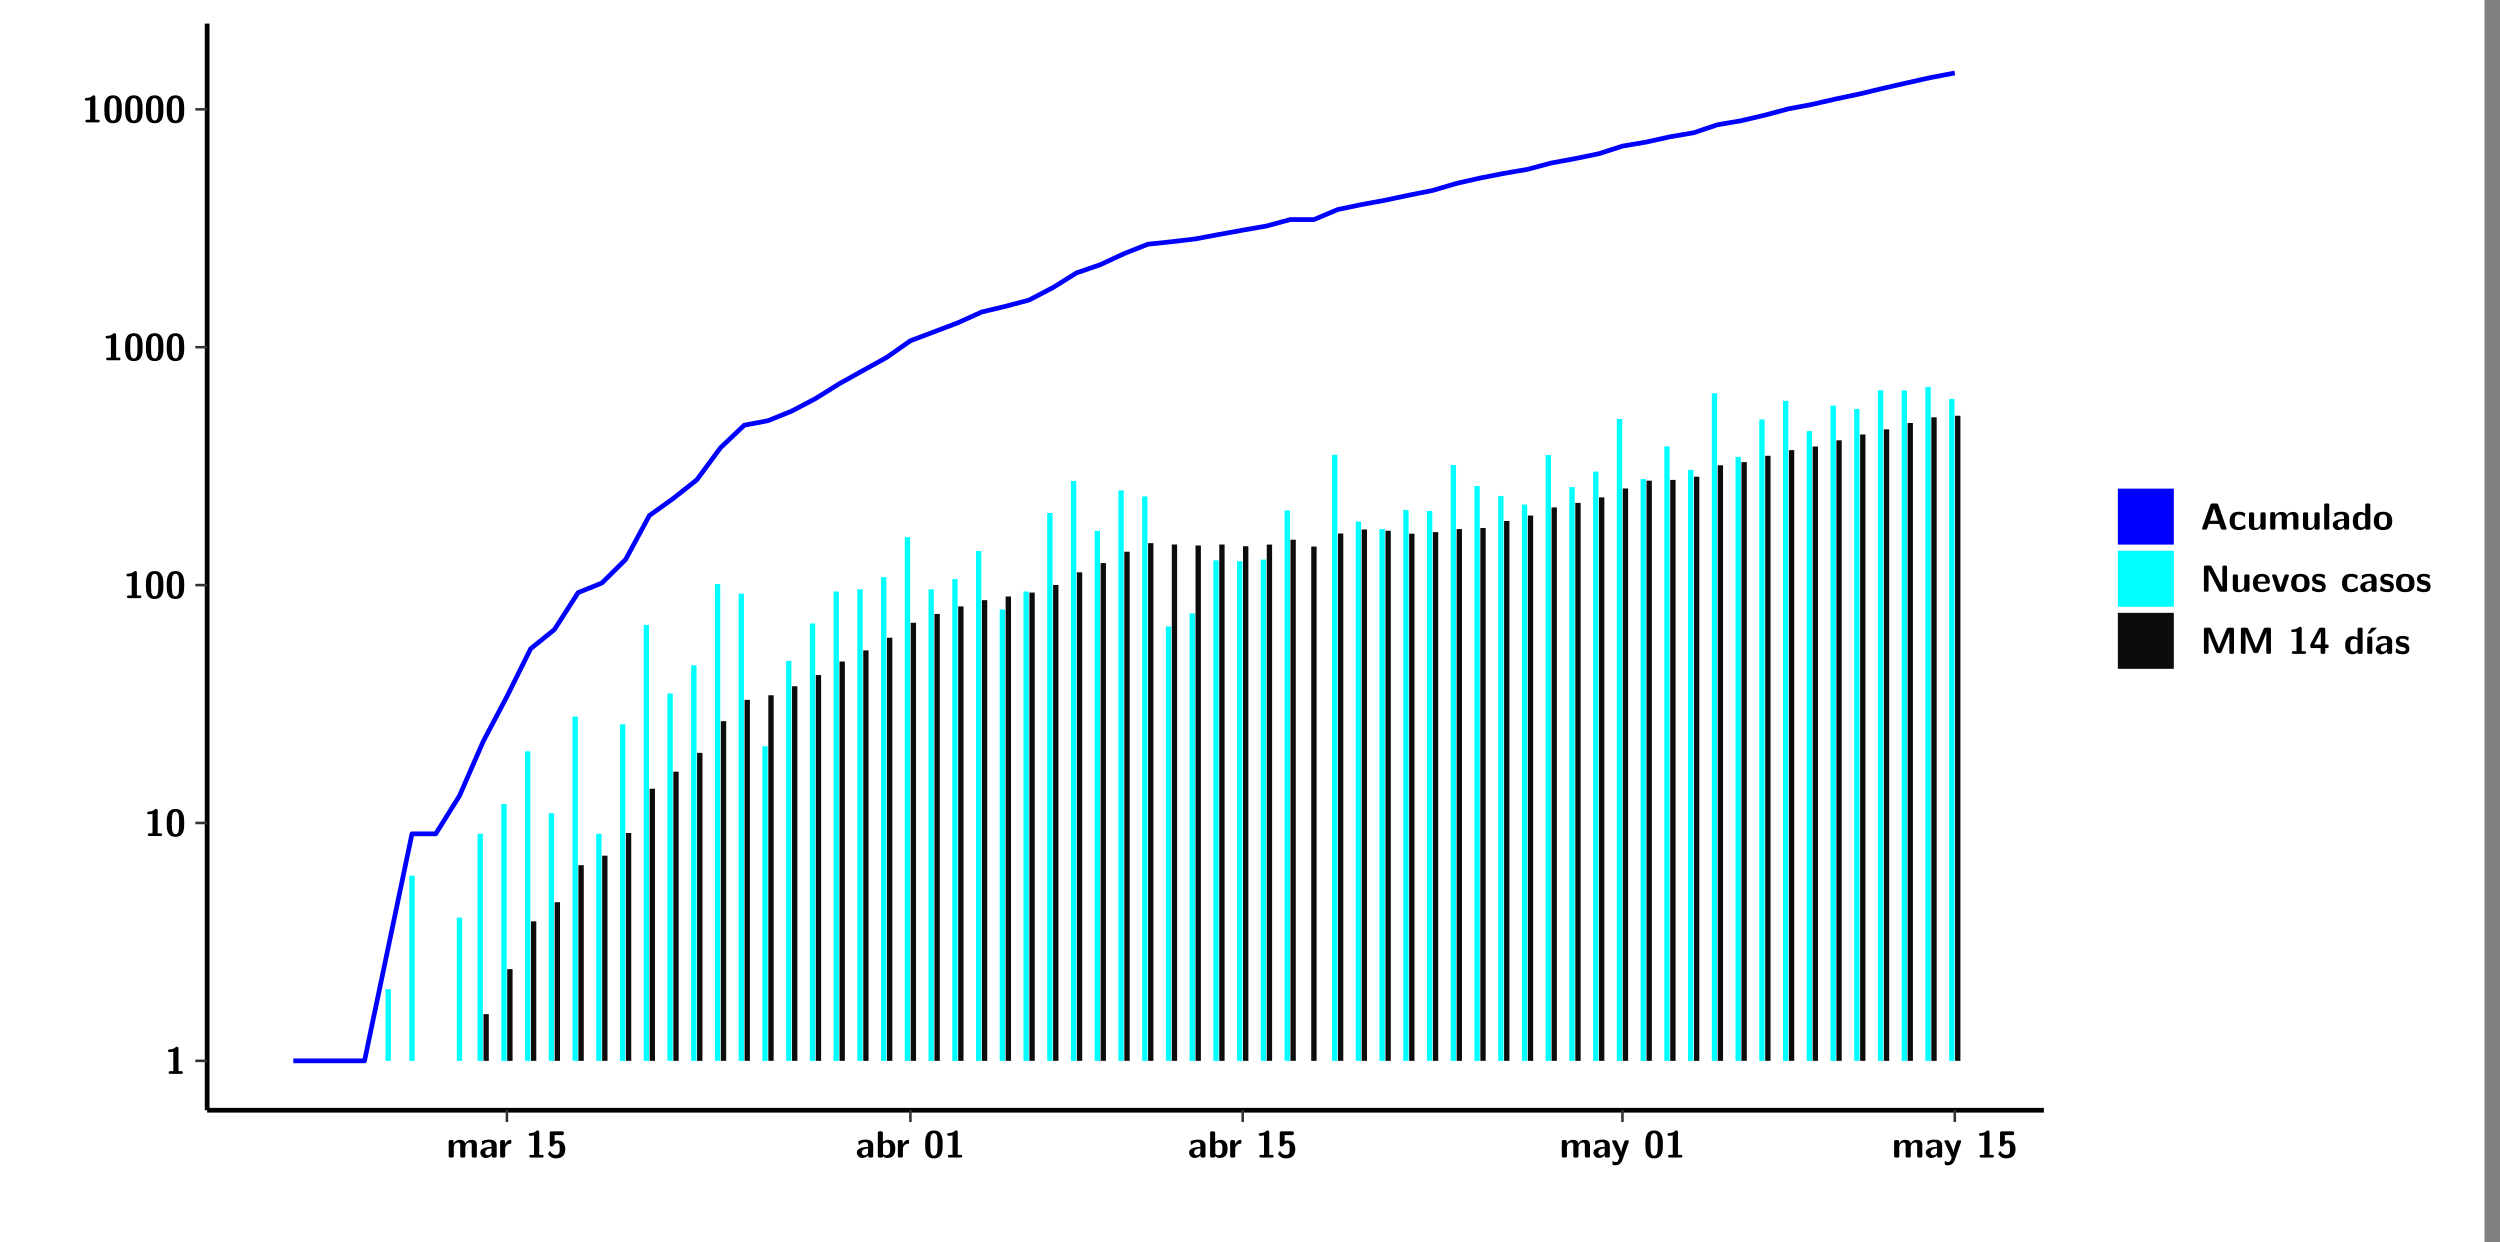 <?xml version="1.0" encoding="UTF-8"?>
<svg xmlns="http://www.w3.org/2000/svg" xmlns:xlink="http://www.w3.org/1999/xlink" width="579.653pt" height="288pt" viewBox="0 0 579.653 288" version="1.1">
<rect x="0" y="0" width="579.653" height="288" fill="#808080" stroke="none"/>
<defs>
<g>
<symbol overflow="visible" id="glyph0-0">
<path style="stroke:none;" d=""/>
</symbol>
<symbol overflow="visible" id="glyph0-1">
<path style="stroke:none;" d="M 3.109 -5.859 C 3.109 -6.016 3.109 -6.281 2.719 -6.281 C 2.547 -6.281 2.516 -6.266 2.406 -6.156 C 2.25 -6.016 1.922 -5.688 1.047 -5.672 C 0.891 -5.672 0.672 -5.609 0.672 -5.359 C 0.672 -5.047 0.969 -5.047 1.094 -5.047 C 1.344 -5.047 1.656 -5.078 1.906 -5.156 L 1.906 -0.625 L 1.234 -0.625 C 1.109 -0.625 0.812 -0.625 0.812 -0.312 C 0.812 0 1.109 0 1.234 0 L 3.719 0 C 3.828 0 4.141 0 4.141 -0.312 C 4.141 -0.625 3.828 -0.625 3.719 -0.625 L 3.109 -0.625 Z M 3.109 -5.859 "/>
</symbol>
<symbol overflow="visible" id="glyph0-2">
<path style="stroke:none;" d="M 4.438 -3 C 4.438 -4.203 4.438 -6.281 2.406 -6.281 C 0.375 -6.281 0.375 -4.219 0.375 -3 C 0.375 -1.812 0.375 0.188 2.406 0.188 C 4.438 0.188 4.438 -1.781 4.438 -3 Z M 2.406 -0.438 C 1.75 -0.438 1.656 -1.25 1.625 -1.484 C 1.562 -1.953 1.562 -2.766 1.562 -3.125 C 1.562 -3.641 1.562 -4.203 1.625 -4.641 C 1.641 -4.875 1.734 -5.641 2.406 -5.641 C 3.047 -5.641 3.156 -4.906 3.188 -4.734 C 3.25 -4.281 3.25 -3.594 3.25 -3.125 C 3.25 -2.625 3.25 -1.953 3.188 -1.469 C 3.156 -1.234 3.062 -0.438 2.406 -0.438 Z M 2.406 -0.438 "/>
</symbol>
<symbol overflow="visible" id="glyph0-3">
<path style="stroke:none;" d="M 7.062 -2.844 C 7.062 -3.75 6.672 -4.109 5.781 -4.109 C 5.156 -4.109 4.688 -3.828 4.359 -3.25 C 4.219 -4.078 3.484 -4.109 3.109 -4.109 C 2.938 -4.109 2.578 -4.109 2.188 -3.828 C 1.906 -3.625 1.734 -3.344 1.672 -3.203 L 1.672 -3.641 C 1.672 -3.922 1.609 -4.062 1.25 -4.062 L 0.953 -4.062 C 0.625 -4.062 0.531 -3.969 0.531 -3.641 L 0.531 -0.422 C 0.531 -0.109 0.625 0 0.953 0 L 1.297 0 C 1.625 0 1.719 -0.109 1.719 -0.422 L 1.719 -2.359 C 1.719 -3.141 2.25 -3.484 2.688 -3.484 C 3.109 -3.484 3.203 -3.297 3.203 -2.828 L 3.203 -0.422 C 3.203 -0.109 3.297 0 3.625 0 L 3.969 0 C 4.297 0 4.391 -0.109 4.391 -0.422 L 4.391 -2.359 C 4.391 -3.141 4.922 -3.484 5.359 -3.484 C 5.781 -3.484 5.875 -3.297 5.875 -2.828 L 5.875 -0.422 C 5.875 -0.109 5.969 0 6.297 0 L 6.641 0 C 6.984 0 7.062 -0.109 7.062 -0.422 Z M 7.062 -2.844 "/>
</symbol>
<symbol overflow="visible" id="glyph0-4">
<path style="stroke:none;" d="M 4.062 -2.766 C 4.062 -4.156 2.734 -4.156 2.297 -4.156 C 1.891 -4.156 1.453 -4.125 0.859 -3.891 C 0.672 -3.797 0.625 -3.781 0.625 -3.688 C 0.625 -3.625 0.688 -3.109 0.688 -3.047 C 0.703 -2.984 0.75 -2.938 0.812 -2.938 C 0.844 -2.938 0.875 -2.969 0.906 -3 C 1.281 -3.391 1.719 -3.578 2.266 -3.578 C 2.734 -3.578 2.875 -3.297 2.875 -2.781 L 2.875 -2.469 C 2.562 -2.469 0.266 -2.453 0.266 -1.172 C 0.266 -0.547 0.766 0.094 1.531 0.094 C 1.828 0.094 2.484 0.016 2.906 -0.594 L 2.906 -0.422 C 2.906 -0.141 2.969 0 3.328 0 L 3.641 0 C 3.984 0 4.062 -0.109 4.062 -0.422 Z M 2.875 -1.344 C 2.875 -0.531 2.047 -0.531 2.016 -0.531 C 1.641 -0.531 1.406 -0.844 1.406 -1.188 C 1.406 -2.047 2.625 -2.109 2.875 -2.109 Z M 2.875 -1.344 "/>
</symbol>
<symbol overflow="visible" id="glyph0-5">
<path style="stroke:none;" d="M 1.703 -2.016 C 1.703 -2.844 2.391 -3.188 2.938 -3.219 C 3.109 -3.234 3.125 -3.234 3.125 -3.469 L 3.125 -3.875 C 3.125 -4.047 3.125 -4.109 2.969 -4.109 C 2.719 -4.109 2.078 -4.031 1.672 -3.078 L 1.656 -3.078 L 1.656 -3.641 C 1.656 -3.922 1.594 -4.062 1.234 -4.062 L 0.953 -4.062 C 0.641 -4.062 0.531 -3.969 0.531 -3.641 L 0.531 -0.422 C 0.531 -0.109 0.625 0 0.953 0 L 1.281 0 C 1.609 0 1.703 -0.109 1.703 -0.422 Z M 1.703 -2.016 "/>
</symbol>
<symbol overflow="visible" id="glyph0-6">
<path style="stroke:none;" d="M 1.859 -5.203 L 3.578 -5.203 C 4 -5.203 4 -5.406 4 -5.641 C 4 -5.875 4 -6.078 3.578 -6.078 L 1.141 -6.078 C 0.875 -6.078 0.734 -6.031 0.734 -5.688 L 0.734 -3 C 0.734 -2.609 0.922 -2.594 1.172 -2.594 C 1.391 -2.594 1.469 -2.594 1.594 -2.812 C 1.812 -3.141 2.109 -3.328 2.469 -3.328 C 3.047 -3.328 3.047 -2.656 3.047 -1.969 C 3.047 -1.297 3.047 -0.625 2.125 -0.625 C 1.844 -0.625 1.25 -0.703 0.906 -1.406 C 0.875 -1.453 0.844 -1.5 0.781 -1.5 C 0.719 -1.5 0.703 -1.469 0.656 -1.391 C 0.531 -1.188 0.328 -0.891 0.328 -0.828 C 0.328 -0.75 0.891 0.188 2.141 0.188 C 3.562 0.188 4.328 -0.516 4.328 -1.938 C 4.328 -3.094 3.844 -3.953 2.5 -3.953 C 2.281 -3.953 2.078 -3.922 1.859 -3.844 Z M 1.859 -5.203 "/>
</symbol>
<symbol overflow="visible" id="glyph0-7">
<path style="stroke:none;" d="M 1.703 -5.656 C 1.703 -5.938 1.641 -6.078 1.281 -6.078 L 0.953 -6.078 C 0.641 -6.078 0.531 -5.984 0.531 -5.656 L 0.531 -0.422 C 0.531 -0.109 0.625 0 0.953 0 L 1.312 0 C 1.453 0 1.719 0 1.734 -0.344 C 2.125 0.094 2.578 0.094 2.719 0.094 C 4.578 0.094 4.578 -1.594 4.578 -2.031 C 4.578 -2.453 4.578 -4.109 2.938 -4.109 C 2.219 -4.109 1.781 -3.703 1.703 -3.625 Z M 1.734 -3.172 C 1.844 -3.281 2.109 -3.484 2.5 -3.484 C 3.391 -3.484 3.391 -2.672 3.391 -2.016 C 3.391 -1.375 3.391 -0.531 2.406 -0.531 C 2.047 -0.531 1.828 -0.75 1.734 -0.875 Z M 1.734 -3.172 "/>
</symbol>
<symbol overflow="visible" id="glyph0-8">
<path style="stroke:none;" d="M 4.109 -3.609 C 4.141 -3.719 4.141 -3.734 4.141 -3.781 C 4.141 -4.016 3.906 -4.016 3.797 -4.016 L 3.609 -4.016 C 3.469 -4.016 3.266 -4.016 3.141 -3.812 C 3.109 -3.766 2.406 -1.828 2.359 -1.25 L 2.344 -1.25 C 2.312 -1.672 1.953 -2.484 1.562 -3.328 C 1.328 -3.891 1.266 -4.016 0.828 -4.016 L 0.594 -4.016 C 0.469 -4.016 0.25 -4.016 0.25 -3.781 C 0.25 -3.75 0.281 -3.688 0.297 -3.641 L 1.953 0 C 1.891 0.188 1.859 0.281 1.828 0.375 C 1.734 0.656 1.578 1.047 1.109 1.047 C 0.812 1.047 0.609 0.922 0.516 0.875 C 0.469 0.844 0.453 0.828 0.422 0.828 C 0.391 0.828 0.312 0.859 0.312 0.969 C 0.312 1.031 0.375 1.641 0.391 1.672 C 0.469 1.781 0.953 1.797 1.094 1.797 C 2.172 1.797 2.609 0.766 2.672 0.547 Z M 4.109 -3.609 "/>
</symbol>
<symbol overflow="visible" id="glyph0-9">
<path style="stroke:none;" d="M 4.156 -5.703 C 4.031 -6.078 3.766 -6.078 3.594 -6.078 L 2.828 -6.078 C 2.641 -6.078 2.391 -6.078 2.266 -5.703 L 0.406 -0.406 C 0.375 -0.297 0.375 -0.281 0.375 -0.234 C 0.375 0 0.594 0 0.703 0 L 1.031 0 C 1.188 0 1.453 0 1.578 -0.344 L 1.922 -1.328 L 4.344 -1.328 L 4.641 -0.484 C 4.75 -0.172 4.812 0 5.234 0 L 5.703 0 C 5.828 0 6.047 0 6.047 -0.234 C 6.047 -0.281 6.047 -0.297 6 -0.406 Z M 2.812 -3.938 C 2.938 -4.328 3.062 -4.656 3.125 -4.969 L 3.141 -4.969 C 3.188 -4.766 3.188 -4.75 3.25 -4.547 L 4.078 -2.078 L 2.188 -2.078 Z M 2.812 -3.938 "/>
</symbol>
<symbol overflow="visible" id="glyph0-10">
<path style="stroke:none;" d="M 4 -0.438 C 4 -0.531 3.969 -0.938 3.953 -1.047 C 3.953 -1.078 3.938 -1.172 3.844 -1.172 C 3.812 -1.172 3.797 -1.172 3.703 -1.078 C 3.562 -0.953 3.141 -0.594 2.422 -0.594 C 1.516 -0.594 1.516 -1.469 1.516 -2.031 C 1.516 -2.75 1.562 -3.484 2.453 -3.484 C 3.031 -3.484 3.266 -3.344 3.578 -3.078 C 3.688 -2.984 3.703 -2.984 3.734 -2.984 C 3.828 -2.984 3.844 -3.062 3.844 -3.094 C 3.859 -3.172 3.953 -3.656 3.953 -3.703 C 3.953 -3.781 3.891 -3.812 3.75 -3.891 C 3.328 -4.078 3.062 -4.156 2.453 -4.156 C 1.141 -4.156 0.328 -3.547 0.328 -2.016 C 0.328 -0.562 1.078 0.094 2.406 0.094 C 2.641 0.094 3.172 0.094 3.75 -0.203 C 4 -0.344 4 -0.344 4 -0.438 Z M 4 -0.438 "/>
</symbol>
<symbol overflow="visible" id="glyph0-11">
<path style="stroke:none;" d="M 4.391 -3.594 C 4.391 -3.875 4.328 -4.016 3.969 -4.016 L 3.609 -4.016 C 3.281 -4.016 3.188 -3.906 3.188 -3.594 L 3.188 -1.516 C 3.188 -0.938 2.891 -0.438 2.266 -0.438 C 1.766 -0.438 1.719 -0.562 1.719 -1.031 L 1.719 -3.594 C 1.719 -3.875 1.656 -4.016 1.297 -4.016 L 0.953 -4.016 C 0.625 -4.016 0.531 -3.922 0.531 -3.594 L 0.531 -1.109 C 0.531 -0.172 1.031 0.094 1.953 0.094 C 2.188 0.094 2.812 0.094 3.219 -0.656 L 3.219 -0.422 C 3.219 -0.141 3.281 0 3.641 0 L 3.969 0 C 4.297 0 4.391 -0.109 4.391 -0.422 Z M 4.391 -3.594 "/>
</symbol>
<symbol overflow="visible" id="glyph0-12">
<path style="stroke:none;" d="M 1.703 -5.656 C 1.703 -5.938 1.641 -6.078 1.281 -6.078 L 0.953 -6.078 C 0.641 -6.078 0.531 -5.984 0.531 -5.656 L 0.531 -0.422 C 0.531 -0.109 0.625 0 0.953 0 L 1.281 0 C 1.609 0 1.703 -0.109 1.703 -0.422 Z M 1.703 -5.656 "/>
</symbol>
<symbol overflow="visible" id="glyph0-13">
<path style="stroke:none;" d="M 4.375 -5.656 C 4.375 -5.938 4.312 -6.078 3.953 -6.078 L 3.625 -6.078 C 3.297 -6.078 3.203 -5.969 3.203 -5.656 L 3.203 -3.672 C 2.812 -4.047 2.375 -4.109 2.109 -4.109 C 0.328 -4.109 0.328 -2.422 0.328 -2 C 0.328 -1.594 0.328 0.094 2.062 0.094 C 2.422 0.094 2.812 -0.016 3.188 -0.406 C 3.188 -0.094 3.297 0 3.609 0 L 3.953 0 C 4.281 0 4.375 -0.109 4.375 -0.422 Z M 3.188 -1.094 C 3.188 -0.953 3.188 -0.875 2.922 -0.688 C 2.703 -0.547 2.5 -0.531 2.406 -0.531 C 1.516 -0.531 1.516 -1.344 1.516 -2 C 1.516 -2.656 1.516 -3.484 2.5 -3.484 C 2.75 -3.484 2.984 -3.391 3.188 -3.203 Z M 3.188 -1.094 "/>
</symbol>
<symbol overflow="visible" id="glyph0-14">
<path style="stroke:none;" d="M 4.547 -1.969 C 4.547 -3.406 3.844 -4.156 2.406 -4.156 C 0.953 -4.156 0.266 -3.391 0.266 -1.969 C 0.266 -0.547 1.031 0.094 2.406 0.094 C 3.781 0.094 4.547 -0.531 4.547 -1.969 Z M 2.406 -0.594 C 1.469 -0.594 1.469 -1.375 1.469 -2.078 C 1.469 -2.75 1.469 -3.531 2.406 -3.531 C 3.344 -3.531 3.344 -2.766 3.344 -2.078 C 3.344 -1.391 3.344 -0.594 2.406 -0.594 Z M 2.406 -0.594 "/>
</symbol>
<symbol overflow="visible" id="glyph0-15">
<path style="stroke:none;" d="M 2.656 -5.734 C 2.469 -6.078 2.203 -6.078 2.031 -6.078 L 1.219 -6.078 C 0.906 -6.078 0.797 -5.984 0.797 -5.656 L 0.797 -0.422 C 0.797 -0.109 0.891 0 1.219 0 L 1.453 0 C 1.781 0 1.875 -0.109 1.875 -0.422 L 1.875 -5.016 L 1.891 -5.016 L 4.297 -0.344 C 4.484 0 4.75 0 4.922 0 L 5.734 0 C 6.062 0 6.156 -0.109 6.156 -0.422 L 6.156 -5.656 C 6.156 -5.938 6.094 -6.078 5.734 -6.078 L 5.5 -6.078 C 5.156 -6.078 5.078 -5.969 5.078 -5.656 L 5.078 -1.062 L 5.062 -1.062 Z M 2.656 -5.734 "/>
</symbol>
<symbol overflow="visible" id="glyph0-16">
<path style="stroke:none;" d="M 3.781 -1.875 C 3.984 -1.875 4.203 -1.891 4.203 -2.281 C 4.203 -3.406 3.672 -4.156 2.359 -4.156 C 0.969 -4.156 0.266 -3.375 0.266 -2.047 C 0.266 -0.609 1.109 0.094 2.484 0.094 C 2.812 0.094 3.312 0.047 3.891 -0.234 C 4.078 -0.328 4.141 -0.359 4.141 -0.469 C 4.141 -0.531 4.125 -0.781 4.109 -0.844 C 4.078 -1.125 4.062 -1.125 3.984 -1.125 C 3.953 -1.125 3.938 -1.125 3.844 -1.047 C 3.328 -0.594 2.797 -0.531 2.516 -0.531 C 1.531 -0.531 1.422 -1.312 1.391 -1.875 Z M 1.406 -2.344 C 1.422 -2.875 1.609 -3.531 2.359 -3.531 C 3.062 -3.531 3.203 -3.031 3.219 -2.344 Z M 1.406 -2.344 "/>
</symbol>
<symbol overflow="visible" id="glyph0-17">
<path style="stroke:none;" d="M 4.109 -3.609 C 4.141 -3.719 4.141 -3.75 4.141 -3.766 C 4.141 -4.016 3.922 -4.016 3.797 -4.016 L 3.609 -4.016 C 3.25 -4.016 3.141 -3.891 3.062 -3.641 L 2.203 -0.984 L 1.328 -3.641 C 1.266 -3.828 1.203 -4.016 0.781 -4.016 L 0.578 -4.016 C 0.453 -4.016 0.234 -4.016 0.234 -3.766 C 0.234 -3.75 0.234 -3.719 0.266 -3.609 L 1.312 -0.375 C 1.438 0 1.703 0 1.859 0 L 2.5 0 C 2.672 0 2.938 0 3.062 -0.375 Z M 4.109 -3.609 "/>
</symbol>
<symbol overflow="visible" id="glyph0-18">
<path style="stroke:none;" d="M 3.469 -1.234 C 3.469 -1.734 3.203 -2.031 3.047 -2.172 C 2.703 -2.484 2.391 -2.547 2.031 -2.609 C 1.547 -2.703 1.188 -2.766 1.188 -3.109 C 1.188 -3.469 1.484 -3.547 1.828 -3.547 C 2.406 -3.547 2.719 -3.328 2.953 -3.125 C 3.047 -3.047 3.062 -3.047 3.094 -3.047 C 3.188 -3.047 3.203 -3.125 3.203 -3.156 C 3.219 -3.219 3.312 -3.719 3.312 -3.766 C 3.312 -3.906 2.844 -4.031 2.75 -4.062 C 2.406 -4.156 2.125 -4.156 1.891 -4.156 C 1.5 -4.156 0.328 -4.156 0.328 -2.906 C 0.328 -2.484 0.516 -2.219 0.75 -2 C 1.062 -1.734 1.406 -1.672 1.906 -1.562 C 2.156 -1.531 2.609 -1.453 2.609 -1.062 C 2.609 -0.656 2.266 -0.594 1.922 -0.594 C 1.531 -0.594 1.047 -0.703 0.625 -1.188 C 0.594 -1.234 0.562 -1.266 0.516 -1.266 C 0.422 -1.266 0.406 -1.188 0.391 -1.125 C 0.375 -1.016 0.266 -0.516 0.266 -0.422 C 0.266 -0.266 0.922 -0.062 0.922 -0.047 C 1.406 0.094 1.766 0.094 1.922 0.094 C 2.359 0.094 3.469 0.062 3.469 -1.234 Z M 3.469 -1.234 "/>
</symbol>
<symbol overflow="visible" id="glyph0-19">
<path style="stroke:none;" d="M 4.859 -2.859 C 4.688 -2.422 4.359 -1.609 4.281 -1.312 C 4.203 -1.625 3.844 -2.484 3.656 -2.953 L 2.531 -5.719 C 2.391 -6.078 2.109 -6.078 1.953 -6.078 L 1.219 -6.078 C 0.906 -6.078 0.797 -5.984 0.797 -5.656 L 0.797 -0.422 C 0.797 -0.109 0.891 0 1.219 0 L 1.453 0 C 1.781 0 1.875 -0.109 1.875 -0.422 L 1.875 -4.953 L 1.891 -4.953 C 1.984 -4.562 2.375 -3.578 2.578 -3.062 L 3.609 -0.562 C 3.766 -0.188 3.969 -0.188 4.266 -0.188 C 4.562 -0.188 4.781 -0.188 4.938 -0.562 L 6.062 -3.328 C 6.141 -3.531 6.625 -4.719 6.672 -4.953 L 6.688 -4.953 L 6.688 -0.422 C 6.688 -0.141 6.75 0 7.109 0 L 7.344 0 C 7.672 0 7.766 -0.109 7.766 -0.422 L 7.766 -5.656 C 7.766 -5.938 7.703 -6.078 7.344 -6.078 L 6.609 -6.078 C 6.391 -6.078 6.172 -6.062 6.016 -5.703 Z M 4.859 -2.859 "/>
</symbol>
<symbol overflow="visible" id="glyph0-20">
<path style="stroke:none;" d="M 0.344 -2.297 C 0.266 -2.172 0.266 -2.141 0.266 -1.984 L 0.266 -1.766 C 0.266 -1.484 0.328 -1.344 0.688 -1.344 L 2.672 -1.344 L 2.672 -0.422 C 2.672 -0.141 2.719 0 3.078 0 L 3.328 0 C 3.656 0 3.75 -0.109 3.75 -0.422 L 3.75 -1.344 L 4.125 -1.344 C 4.391 -1.344 4.547 -1.406 4.547 -1.75 C 4.547 -2.078 4.422 -2.172 4.125 -2.172 L 3.75 -2.172 L 3.75 -5.656 C 3.75 -5.984 3.656 -6.078 3.328 -6.078 L 2.688 -6.078 C 2.531 -6.078 2.391 -6.078 2.281 -5.875 Z M 1.188 -2.172 C 2.578 -4.75 2.672 -5.016 2.703 -5.156 L 2.719 -5.156 L 2.719 -2.172 Z M 1.188 -2.172 "/>
</symbol>
<symbol overflow="visible" id="glyph0-21">
<path style="stroke:none;" d="M 3.906 -5.844 C 3.953 -5.875 4 -5.922 4 -5.969 C 4 -6.078 3.906 -6.078 3.766 -6.078 L 3.047 -6.078 C 2.875 -6.078 2.859 -6.078 2.781 -5.984 L 2.031 -4.953 C 1.953 -4.859 1.953 -4.844 1.953 -4.828 C 1.953 -4.703 2.047 -4.703 2.188 -4.703 L 2.516 -4.703 Z M 3.906 -5.844 "/>
</symbol>
<symbol overflow="visible" id="glyph0-22">
<path style="stroke:none;" d="M 1.703 -3.594 C 1.703 -3.875 1.641 -4.016 1.281 -4.016 L 0.953 -4.016 C 0.641 -4.016 0.531 -3.922 0.531 -3.594 L 0.531 -0.422 C 0.531 -0.109 0.625 0 0.953 0 L 1.281 0 C 1.609 0 1.703 -0.109 1.703 -0.422 Z M 1.703 -3.594 "/>
</symbol>
</g>
<clipPath id="clip1">
  <path d="M 0 0 L 576.008 0 L 576.008 288 L 0 288 Z M 0 0 "/>
</clipPath>
<clipPath id="clip2">
  <path d="M 48.031 5.477 L 473.898 5.477 L 473.898 257.414 L 48.031 257.414 Z M 48.031 5.477 "/>
</clipPath>
</defs>
<g id="surface1">
<g clip-path="url(#clip1)" clip-rule="nonzero">
<path style="fill-rule:nonzero;fill:rgb(100%,100%,100%);fill-opacity:1;stroke-width:0.598;stroke-linecap:round;stroke-linejoin:round;stroke:rgb(100%,100%,100%);stroke-opacity:1;stroke-miterlimit:10;" d="M 0 0 L 0 288.004 L 576.008 288.004 L 576.008 0 Z M 0 0 " transform="matrix(1,0,0,-1,0,288)"/>
</g>
<g clip-path="url(#clip2)" clip-rule="nonzero">
<path style=" stroke:none;fill-rule:nonzero;fill:rgb(100%,100%,100%);fill-opacity:1;" d="M 48.031 257.414 L 48.031 5.477 L 473.898 5.477 L 473.898 257.414 Z M 48.031 257.414 "/>
</g>
<path style=" stroke:none;fill-rule:nonzero;fill:rgb(0%,100%,100%);fill-opacity:1;" d="M 89.395 245.969 L 89.395 229.359 L 90.641 229.359 L 90.641 245.969 Z M 89.395 245.969 "/>
<path style=" stroke:none;fill-rule:nonzero;fill:rgb(0%,100%,100%);fill-opacity:1;" d="M 94.906 245.969 L 94.906 203.047 L 96.141 203.047 L 96.141 245.969 Z M 94.906 245.969 "/>
<path style=" stroke:none;fill-rule:nonzero;fill:rgb(0%,100%,100%);fill-opacity:1;" d="M 105.914 245.969 L 105.914 212.762 L 107.148 212.762 L 107.148 245.969 Z M 105.914 245.969 "/>
<path style=" stroke:none;fill-rule:nonzero;fill:rgb(0%,100%,100%);fill-opacity:1;" d="M 110.727 245.969 L 110.727 193.332 L 111.961 193.332 L 111.961 245.969 Z M 110.727 245.969 "/>
<path style=" stroke:none;fill-rule:nonzero;fill:rgb(4.999%,4.999%,4.999%);fill-opacity:1;" d="M 112.102 245.969 L 112.102 235.137 L 113.336 235.137 L 113.336 245.969 Z M 112.102 245.969 "/>
<path style=" stroke:none;fill-rule:nonzero;fill:rgb(0%,100%,100%);fill-opacity:1;" d="M 116.227 245.969 L 116.227 186.449 L 117.473 186.449 L 117.473 245.969 Z M 116.227 245.969 "/>
<path style=" stroke:none;fill-rule:nonzero;fill:rgb(4.999%,4.999%,4.999%);fill-opacity:1;" d="M 117.602 245.969 L 117.602 224.707 L 118.848 224.707 L 118.848 245.969 Z M 117.602 245.969 "/>
<path style=" stroke:none;fill-rule:nonzero;fill:rgb(0%,100%,100%);fill-opacity:1;" d="M 121.734 245.969 L 121.734 174.207 L 122.969 174.207 L 122.969 245.969 Z M 121.734 245.969 "/>
<path style=" stroke:none;fill-rule:nonzero;fill:rgb(4.999%,4.999%,4.999%);fill-opacity:1;" d="M 123.109 245.969 L 123.109 213.629 L 124.344 213.629 L 124.344 245.969 Z M 123.109 245.969 "/>
<path style=" stroke:none;fill-rule:nonzero;fill:rgb(0%,100%,100%);fill-opacity:1;" d="M 127.234 245.969 L 127.234 188.531 L 128.469 188.531 L 128.469 245.969 Z M 127.234 245.969 "/>
<path style=" stroke:none;fill-rule:nonzero;fill:rgb(4.999%,4.999%,4.999%);fill-opacity:1;" d="M 128.609 245.969 L 128.609 209.184 L 129.844 209.184 L 129.844 245.969 Z M 128.609 245.969 "/>
<path style=" stroke:none;fill-rule:nonzero;fill:rgb(0%,100%,100%);fill-opacity:1;" d="M 132.734 245.969 L 132.734 166.145 L 133.98 166.145 L 133.98 245.969 Z M 132.734 245.969 "/>
<path style=" stroke:none;fill-rule:nonzero;fill:rgb(4.999%,4.999%,4.999%);fill-opacity:1;" d="M 134.109 245.969 L 134.109 200.605 L 135.355 200.605 L 135.355 245.969 Z M 134.109 245.969 "/>
<path style=" stroke:none;fill-rule:nonzero;fill:rgb(0%,100%,100%);fill-opacity:1;" d="M 138.242 245.969 L 138.242 193.332 L 139.48 193.332 L 139.48 245.969 Z M 138.242 245.969 "/>
<path style=" stroke:none;fill-rule:nonzero;fill:rgb(4.999%,4.999%,4.999%);fill-opacity:1;" d="M 139.617 245.969 L 139.617 198.395 L 140.855 198.395 L 140.855 245.969 Z M 139.617 245.969 "/>
<path style=" stroke:none;fill-rule:nonzero;fill:rgb(0%,100%,100%);fill-opacity:1;" d="M 143.742 245.969 L 143.742 167.93 L 144.977 167.93 L 144.977 245.969 Z M 143.742 245.969 "/>
<path style=" stroke:none;fill-rule:nonzero;fill:rgb(4.999%,4.999%,4.999%);fill-opacity:1;" d="M 145.117 245.969 L 145.117 193.145 L 146.363 193.145 L 146.363 245.969 Z M 145.117 245.969 "/>
<path style=" stroke:none;fill-rule:nonzero;fill:rgb(0%,100%,100%);fill-opacity:1;" d="M 149.254 245.969 L 149.254 144.895 L 150.488 144.895 L 150.488 245.969 Z M 149.254 245.969 "/>
<path style=" stroke:none;fill-rule:nonzero;fill:rgb(4.999%,4.999%,4.999%);fill-opacity:1;" d="M 150.629 245.969 L 150.629 182.871 L 151.863 182.871 L 151.863 245.969 Z M 150.629 245.969 "/>
<path style=" stroke:none;fill-rule:nonzero;fill:rgb(0%,100%,100%);fill-opacity:1;" d="M 154.75 245.969 L 154.75 160.805 L 155.988 160.805 L 155.988 245.969 Z M 154.75 245.969 "/>
<path style=" stroke:none;fill-rule:nonzero;fill:rgb(4.999%,4.999%,4.999%);fill-opacity:1;" d="M 156.125 245.969 L 156.125 178.918 L 157.363 178.918 L 157.363 245.969 Z M 156.125 245.969 "/>
<path style=" stroke:none;fill-rule:nonzero;fill:rgb(0%,100%,100%);fill-opacity:1;" d="M 160.25 245.969 L 160.25 154.262 L 161.496 154.262 L 161.496 245.969 Z M 160.25 245.969 "/>
<path style=" stroke:none;fill-rule:nonzero;fill:rgb(4.999%,4.999%,4.999%);fill-opacity:1;" d="M 161.625 245.969 L 161.625 174.555 L 162.871 174.555 L 162.871 245.969 Z M 161.625 245.969 "/>
<path style=" stroke:none;fill-rule:nonzero;fill:rgb(0%,100%,100%);fill-opacity:1;" d="M 165.762 245.969 L 165.762 135.422 L 166.996 135.422 L 166.996 245.969 Z M 165.762 245.969 "/>
<path style=" stroke:none;fill-rule:nonzero;fill:rgb(4.999%,4.999%,4.999%);fill-opacity:1;" d="M 167.137 245.969 L 167.137 167.211 L 168.371 167.211 L 168.371 245.969 Z M 167.137 245.969 "/>
<path style=" stroke:none;fill-rule:nonzero;fill:rgb(0%,100%,100%);fill-opacity:1;" d="M 171.262 245.969 L 171.262 137.652 L 172.496 137.652 L 172.496 245.969 Z M 171.262 245.969 "/>
<path style=" stroke:none;fill-rule:nonzero;fill:rgb(4.999%,4.999%,4.999%);fill-opacity:1;" d="M 172.637 245.969 L 172.637 162.27 L 173.871 162.27 L 173.871 245.969 Z M 172.637 245.969 "/>
<path style=" stroke:none;fill-rule:nonzero;fill:rgb(0%,100%,100%);fill-opacity:1;" d="M 176.758 245.969 L 176.758 173.039 L 178.004 173.039 L 178.004 245.969 Z M 176.758 245.969 "/>
<path style=" stroke:none;fill-rule:nonzero;fill:rgb(4.999%,4.999%,4.999%);fill-opacity:1;" d="M 178.145 245.969 L 178.145 161.203 L 179.379 161.203 L 179.379 245.969 Z M 178.145 245.969 "/>
<path style=" stroke:none;fill-rule:nonzero;fill:rgb(0%,100%,100%);fill-opacity:1;" d="M 182.27 245.969 L 182.27 153.242 L 183.504 153.242 L 183.504 245.969 Z M 182.27 245.969 "/>
<path style=" stroke:none;fill-rule:nonzero;fill:rgb(4.999%,4.999%,4.999%);fill-opacity:1;" d="M 183.645 245.969 L 183.645 159.113 L 184.879 159.113 L 184.879 245.969 Z M 183.645 245.969 "/>
<path style=" stroke:none;fill-rule:nonzero;fill:rgb(0%,100%,100%);fill-opacity:1;" d="M 187.77 245.969 L 187.77 144.547 L 189.012 144.547 L 189.012 245.969 Z M 187.77 245.969 "/>
<path style=" stroke:none;fill-rule:nonzero;fill:rgb(4.999%,4.999%,4.999%);fill-opacity:1;" d="M 189.145 245.969 L 189.145 156.52 L 190.387 156.52 L 190.387 245.969 Z M 189.145 245.969 "/>
<path style=" stroke:none;fill-rule:nonzero;fill:rgb(0%,100%,100%);fill-opacity:1;" d="M 193.277 245.969 L 193.277 137.145 L 194.512 137.145 L 194.512 245.969 Z M 193.277 245.969 "/>
<path style=" stroke:none;fill-rule:nonzero;fill:rgb(4.999%,4.999%,4.999%);fill-opacity:1;" d="M 194.652 245.969 L 194.652 153.383 L 195.887 153.383 L 195.887 245.969 Z M 194.652 245.969 "/>
<path style=" stroke:none;fill-rule:nonzero;fill:rgb(0%,100%,100%);fill-opacity:1;" d="M 198.777 245.969 L 198.777 136.637 L 200.012 136.637 L 200.012 245.969 Z M 198.777 245.969 "/>
<path style=" stroke:none;fill-rule:nonzero;fill:rgb(4.999%,4.999%,4.999%);fill-opacity:1;" d="M 200.152 245.969 L 200.152 150.801 L 201.387 150.801 L 201.387 245.969 Z M 200.152 245.969 "/>
<path style=" stroke:none;fill-rule:nonzero;fill:rgb(0%,100%,100%);fill-opacity:1;" d="M 204.277 245.969 L 204.277 133.816 L 205.523 133.816 L 205.523 245.969 Z M 204.277 245.969 "/>
<path style=" stroke:none;fill-rule:nonzero;fill:rgb(4.999%,4.999%,4.999%);fill-opacity:1;" d="M 205.652 245.969 L 205.652 147.863 L 206.898 147.863 L 206.898 245.969 Z M 205.652 245.969 "/>
<path style=" stroke:none;fill-rule:nonzero;fill:rgb(0%,100%,100%);fill-opacity:1;" d="M 209.785 245.969 L 209.785 124.551 L 211.02 124.551 L 211.02 245.969 Z M 209.785 245.969 "/>
<path style=" stroke:none;fill-rule:nonzero;fill:rgb(4.999%,4.999%,4.999%);fill-opacity:1;" d="M 211.16 245.969 L 211.16 144.398 L 212.395 144.398 L 212.395 245.969 Z M 211.16 245.969 "/>
<path style=" stroke:none;fill-rule:nonzero;fill:rgb(0%,100%,100%);fill-opacity:1;" d="M 215.285 245.969 L 215.285 136.637 L 216.52 136.637 L 216.52 245.969 Z M 215.285 245.969 "/>
<path style=" stroke:none;fill-rule:nonzero;fill:rgb(4.999%,4.999%,4.999%);fill-opacity:1;" d="M 216.66 245.969 L 216.66 142.344 L 217.906 142.344 L 217.906 245.969 Z M 216.66 245.969 "/>
<path style=" stroke:none;fill-rule:nonzero;fill:rgb(0%,100%,100%);fill-opacity:1;" d="M 220.793 245.969 L 220.793 134.266 L 222.031 134.266 L 222.031 245.969 Z M 220.793 245.969 "/>
<path style=" stroke:none;fill-rule:nonzero;fill:rgb(4.999%,4.999%,4.999%);fill-opacity:1;" d="M 222.168 245.969 L 222.168 140.602 L 223.406 140.602 L 223.406 245.969 Z M 222.168 245.969 "/>
<path style=" stroke:none;fill-rule:nonzero;fill:rgb(0%,100%,100%);fill-opacity:1;" d="M 226.293 245.969 L 226.293 127.77 L 227.531 127.77 L 227.531 245.969 Z M 226.293 245.969 "/>
<path style=" stroke:none;fill-rule:nonzero;fill:rgb(4.999%,4.999%,4.999%);fill-opacity:1;" d="M 227.668 245.969 L 227.668 139.156 L 228.906 139.156 L 228.906 245.969 Z M 227.668 245.969 "/>
<path style=" stroke:none;fill-rule:nonzero;fill:rgb(0%,100%,100%);fill-opacity:1;" d="M 231.793 245.969 L 231.793 141.309 L 233.039 141.309 L 233.039 245.969 Z M 231.793 245.969 "/>
<path style=" stroke:none;fill-rule:nonzero;fill:rgb(4.999%,4.999%,4.999%);fill-opacity:1;" d="M 233.168 245.969 L 233.168 138.301 L 234.414 138.301 L 234.414 245.969 Z M 233.168 245.969 "/>
<path style=" stroke:none;fill-rule:nonzero;fill:rgb(0%,100%,100%);fill-opacity:1;" d="M 237.305 245.969 L 237.305 137.145 L 238.539 137.145 L 238.539 245.969 Z M 237.305 245.969 "/>
<path style=" stroke:none;fill-rule:nonzero;fill:rgb(4.999%,4.999%,4.999%);fill-opacity:1;" d="M 238.68 245.969 L 238.68 137.395 L 239.914 137.395 L 239.914 245.969 Z M 238.68 245.969 "/>
<path style=" stroke:none;fill-rule:nonzero;fill:rgb(0%,100%,100%);fill-opacity:1;" d="M 242.801 245.969 L 242.801 118.941 L 244.039 118.941 L 244.039 245.969 Z M 242.801 245.969 "/>
<path style=" stroke:none;fill-rule:nonzero;fill:rgb(4.999%,4.999%,4.999%);fill-opacity:1;" d="M 244.176 245.969 L 244.176 135.629 L 245.414 135.629 L 245.414 245.969 Z M 244.176 245.969 "/>
<path style=" stroke:none;fill-rule:nonzero;fill:rgb(0%,100%,100%);fill-opacity:1;" d="M 248.301 245.969 L 248.301 111.52 L 249.547 111.52 L 249.547 245.969 Z M 248.301 245.969 "/>
<path style=" stroke:none;fill-rule:nonzero;fill:rgb(4.999%,4.999%,4.999%);fill-opacity:1;" d="M 249.688 245.969 L 249.688 132.699 L 250.922 132.699 L 250.922 245.969 Z M 249.688 245.969 "/>
<path style=" stroke:none;fill-rule:nonzero;fill:rgb(0%,100%,100%);fill-opacity:1;" d="M 253.812 245.969 L 253.812 123.086 L 255.047 123.086 L 255.047 245.969 Z M 253.812 245.969 "/>
<path style=" stroke:none;fill-rule:nonzero;fill:rgb(4.999%,4.999%,4.999%);fill-opacity:1;" d="M 255.188 245.969 L 255.188 130.559 L 256.422 130.559 L 256.422 245.969 Z M 255.188 245.969 "/>
<path style=" stroke:none;fill-rule:nonzero;fill:rgb(0%,100%,100%);fill-opacity:1;" d="M 259.312 245.969 L 259.312 113.711 L 260.547 113.711 L 260.547 245.969 Z M 259.312 245.969 "/>
<path style=" stroke:none;fill-rule:nonzero;fill:rgb(4.999%,4.999%,4.999%);fill-opacity:1;" d="M 260.688 245.969 L 260.688 127.918 L 261.93 127.918 L 261.93 245.969 Z M 260.688 245.969 "/>
<path style=" stroke:none;fill-rule:nonzero;fill:rgb(0%,100%,100%);fill-opacity:1;" d="M 264.82 245.969 L 264.82 115.098 L 266.055 115.098 L 266.055 245.969 Z M 264.82 245.969 "/>
<path style=" stroke:none;fill-rule:nonzero;fill:rgb(4.999%,4.999%,4.999%);fill-opacity:1;" d="M 266.195 245.969 L 266.195 125.938 L 267.43 125.938 L 267.43 245.969 Z M 266.195 245.969 "/>
<path style=" stroke:none;fill-rule:nonzero;fill:rgb(0%,100%,100%);fill-opacity:1;" d="M 270.32 245.969 L 270.32 145.254 L 271.555 145.254 L 271.555 245.969 Z M 270.32 245.969 "/>
<path style=" stroke:none;fill-rule:nonzero;fill:rgb(4.999%,4.999%,4.999%);fill-opacity:1;" d="M 271.695 245.969 L 271.695 126.246 L 272.93 126.246 L 272.93 245.969 Z M 271.695 245.969 "/>
<path style=" stroke:none;fill-rule:nonzero;fill:rgb(0%,100%,100%);fill-opacity:1;" d="M 275.82 245.969 L 275.82 142.234 L 277.066 142.234 L 277.066 245.969 Z M 275.82 245.969 "/>
<path style=" stroke:none;fill-rule:nonzero;fill:rgb(4.999%,4.999%,4.999%);fill-opacity:1;" d="M 277.195 245.969 L 277.195 126.473 L 278.438 126.473 L 278.438 245.969 Z M 277.195 245.969 "/>
<path style=" stroke:none;fill-rule:nonzero;fill:rgb(0%,100%,100%);fill-opacity:1;" d="M 281.328 245.969 L 281.328 129.93 L 282.562 129.93 L 282.562 245.969 Z M 281.328 245.969 "/>
<path style=" stroke:none;fill-rule:nonzero;fill:rgb(4.999%,4.999%,4.999%);fill-opacity:1;" d="M 282.703 245.969 L 282.703 126.254 L 283.938 126.254 L 283.938 245.969 Z M 282.703 245.969 "/>
<path style=" stroke:none;fill-rule:nonzero;fill:rgb(0%,100%,100%);fill-opacity:1;" d="M 286.828 245.969 L 286.828 130.121 L 288.062 130.121 L 288.062 245.969 Z M 286.828 245.969 "/>
<path style=" stroke:none;fill-rule:nonzero;fill:rgb(4.999%,4.999%,4.999%);fill-opacity:1;" d="M 288.203 245.969 L 288.203 126.645 L 289.449 126.645 L 289.449 245.969 Z M 288.203 245.969 "/>
<path style=" stroke:none;fill-rule:nonzero;fill:rgb(0%,100%,100%);fill-opacity:1;" d="M 292.336 245.969 L 292.336 129.742 L 293.574 129.742 L 293.574 245.969 Z M 292.336 245.969 "/>
<path style=" stroke:none;fill-rule:nonzero;fill:rgb(4.999%,4.999%,4.999%);fill-opacity:1;" d="M 293.711 245.969 L 293.711 126.266 L 294.949 126.266 L 294.949 245.969 Z M 293.711 245.969 "/>
<path style=" stroke:none;fill-rule:nonzero;fill:rgb(0%,100%,100%);fill-opacity:1;" d="M 297.836 245.969 L 297.836 118.344 L 299.074 118.344 L 299.074 245.969 Z M 297.836 245.969 "/>
<path style=" stroke:none;fill-rule:nonzero;fill:rgb(4.999%,4.999%,4.999%);fill-opacity:1;" d="M 299.211 245.969 L 299.211 125.137 L 300.445 125.137 L 300.445 245.969 Z M 299.211 245.969 "/>
<path style=" stroke:none;fill-rule:nonzero;fill:rgb(4.999%,4.999%,4.999%);fill-opacity:1;" d="M 304.023 245.969 L 304.023 126.723 L 305.27 126.723 L 305.27 245.969 Z M 304.023 245.969 "/>
<path style=" stroke:none;fill-rule:nonzero;fill:rgb(0%,100%,100%);fill-opacity:1;" d="M 308.848 245.969 L 308.848 105.453 L 310.082 105.453 L 310.082 245.969 Z M 308.848 245.969 "/>
<path style=" stroke:none;fill-rule:nonzero;fill:rgb(4.999%,4.999%,4.999%);fill-opacity:1;" d="M 310.219 245.969 L 310.219 123.695 L 311.457 123.695 L 311.457 245.969 Z M 310.219 245.969 "/>
<path style=" stroke:none;fill-rule:nonzero;fill:rgb(0%,100%,100%);fill-opacity:1;" d="M 314.344 245.969 L 314.344 120.926 L 315.582 120.926 L 315.582 245.969 Z M 314.344 245.969 "/>
<path style=" stroke:none;fill-rule:nonzero;fill:rgb(4.999%,4.999%,4.999%);fill-opacity:1;" d="M 315.719 245.969 L 315.719 122.766 L 316.957 122.766 L 316.957 245.969 Z M 315.719 245.969 "/>
<path style=" stroke:none;fill-rule:nonzero;fill:rgb(0%,100%,100%);fill-opacity:1;" d="M 319.844 245.969 L 319.844 122.668 L 321.09 122.668 L 321.09 245.969 Z M 319.844 245.969 "/>
<path style=" stroke:none;fill-rule:nonzero;fill:rgb(4.999%,4.999%,4.999%);fill-opacity:1;" d="M 321.23 245.969 L 321.23 123.055 L 322.465 123.055 L 322.465 245.969 Z M 321.23 245.969 "/>
<path style=" stroke:none;fill-rule:nonzero;fill:rgb(0%,100%,100%);fill-opacity:1;" d="M 325.355 245.969 L 325.355 118.234 L 326.59 118.234 L 326.59 245.969 Z M 325.355 245.969 "/>
<path style=" stroke:none;fill-rule:nonzero;fill:rgb(4.999%,4.999%,4.999%);fill-opacity:1;" d="M 326.73 245.969 L 326.73 123.742 L 327.965 123.742 L 327.965 245.969 Z M 326.73 245.969 "/>
<path style=" stroke:none;fill-rule:nonzero;fill:rgb(0%,100%,100%);fill-opacity:1;" d="M 330.855 245.969 L 330.855 118.465 L 332.09 118.465 L 332.09 245.969 Z M 330.855 245.969 "/>
<path style=" stroke:none;fill-rule:nonzero;fill:rgb(4.999%,4.999%,4.999%);fill-opacity:1;" d="M 332.227 245.969 L 332.227 123.375 L 333.473 123.375 L 333.473 245.969 Z M 332.227 245.969 "/>
<path style=" stroke:none;fill-rule:nonzero;fill:rgb(0%,100%,100%);fill-opacity:1;" d="M 336.363 245.969 L 336.363 107.805 L 337.598 107.805 L 337.598 245.969 Z M 336.363 245.969 "/>
<path style=" stroke:none;fill-rule:nonzero;fill:rgb(4.999%,4.999%,4.999%);fill-opacity:1;" d="M 337.738 245.969 L 337.738 122.668 L 338.973 122.668 L 338.973 245.969 Z M 337.738 245.969 "/>
<path style=" stroke:none;fill-rule:nonzero;fill:rgb(0%,100%,100%);fill-opacity:1;" d="M 341.863 245.969 L 341.863 112.684 L 343.098 112.684 L 343.098 245.969 Z M 341.863 245.969 "/>
<path style=" stroke:none;fill-rule:nonzero;fill:rgb(4.999%,4.999%,4.999%);fill-opacity:1;" d="M 343.238 245.969 L 343.238 122.418 L 344.473 122.418 L 344.473 245.969 Z M 343.238 245.969 "/>
<path style=" stroke:none;fill-rule:nonzero;fill:rgb(0%,100%,100%);fill-opacity:1;" d="M 347.363 245.969 L 347.363 114.988 L 348.605 114.988 L 348.605 245.969 Z M 347.363 245.969 "/>
<path style=" stroke:none;fill-rule:nonzero;fill:rgb(4.999%,4.999%,4.999%);fill-opacity:1;" d="M 348.738 245.969 L 348.738 120.805 L 349.98 120.805 L 349.98 245.969 Z M 348.738 245.969 "/>
<path style=" stroke:none;fill-rule:nonzero;fill:rgb(0%,100%,100%);fill-opacity:1;" d="M 352.871 245.969 L 352.871 116.988 L 354.105 116.988 L 354.105 245.969 Z M 352.871 245.969 "/>
<path style=" stroke:none;fill-rule:nonzero;fill:rgb(4.999%,4.999%,4.999%);fill-opacity:1;" d="M 354.246 245.969 L 354.246 119.531 L 355.48 119.531 L 355.48 245.969 Z M 354.246 245.969 "/>
<path style=" stroke:none;fill-rule:nonzero;fill:rgb(0%,100%,100%);fill-opacity:1;" d="M 358.371 245.969 L 358.371 105.512 L 359.605 105.512 L 359.605 245.969 Z M 358.371 245.969 "/>
<path style=" stroke:none;fill-rule:nonzero;fill:rgb(4.999%,4.999%,4.999%);fill-opacity:1;" d="M 359.746 245.969 L 359.746 117.648 L 360.98 117.648 L 360.98 245.969 Z M 359.746 245.969 "/>
<path style=" stroke:none;fill-rule:nonzero;fill:rgb(0%,100%,100%);fill-opacity:1;" d="M 363.871 245.969 L 363.871 112.953 L 365.117 112.953 L 365.117 245.969 Z M 363.871 245.969 "/>
<path style=" stroke:none;fill-rule:nonzero;fill:rgb(4.999%,4.999%,4.999%);fill-opacity:1;" d="M 365.254 245.969 L 365.254 116.602 L 366.492 116.602 L 366.492 245.969 Z M 365.254 245.969 "/>
<path style=" stroke:none;fill-rule:nonzero;fill:rgb(0%,100%,100%);fill-opacity:1;" d="M 369.379 245.969 L 369.379 109.348 L 370.613 109.348 L 370.613 245.969 Z M 369.379 245.969 "/>
<path style=" stroke:none;fill-rule:nonzero;fill:rgb(4.999%,4.999%,4.999%);fill-opacity:1;" d="M 370.754 245.969 L 370.754 115.316 L 371.988 115.316 L 371.988 245.969 Z M 370.754 245.969 "/>
<path style=" stroke:none;fill-rule:nonzero;fill:rgb(0%,100%,100%);fill-opacity:1;" d="M 374.879 245.969 L 374.879 97.152 L 376.125 97.152 L 376.125 245.969 Z M 374.879 245.969 "/>
<path style=" stroke:none;fill-rule:nonzero;fill:rgb(4.999%,4.999%,4.999%);fill-opacity:1;" d="M 376.254 245.969 L 376.254 113.254 L 377.5 113.254 L 377.5 245.969 Z M 376.254 245.969 "/>
<path style=" stroke:none;fill-rule:nonzero;fill:rgb(0%,100%,100%);fill-opacity:1;" d="M 380.387 245.969 L 380.387 111.082 L 381.625 111.082 L 381.625 245.969 Z M 380.387 245.969 "/>
<path style=" stroke:none;fill-rule:nonzero;fill:rgb(4.999%,4.999%,4.999%);fill-opacity:1;" d="M 381.762 245.969 L 381.762 111.449 L 383 111.449 L 383 245.969 Z M 381.762 245.969 "/>
<path style=" stroke:none;fill-rule:nonzero;fill:rgb(0%,100%,100%);fill-opacity:1;" d="M 385.887 245.969 L 385.887 103.488 L 387.125 103.488 L 387.125 245.969 Z M 385.887 245.969 "/>
<path style=" stroke:none;fill-rule:nonzero;fill:rgb(4.999%,4.999%,4.999%);fill-opacity:1;" d="M 387.262 245.969 L 387.262 111.27 L 388.5 111.27 L 388.5 245.969 Z M 387.262 245.969 "/>
<path style=" stroke:none;fill-rule:nonzero;fill:rgb(0%,100%,100%);fill-opacity:1;" d="M 391.387 245.969 L 391.387 108.949 L 392.633 108.949 L 392.633 245.969 Z M 391.387 245.969 "/>
<path style=" stroke:none;fill-rule:nonzero;fill:rgb(4.999%,4.999%,4.999%);fill-opacity:1;" d="M 392.773 245.969 L 392.773 110.531 L 394.008 110.531 L 394.008 245.969 Z M 392.773 245.969 "/>
<path style=" stroke:none;fill-rule:nonzero;fill:rgb(0%,100%,100%);fill-opacity:1;" d="M 396.898 245.969 L 396.898 91.195 L 398.133 91.195 L 398.133 245.969 Z M 396.898 245.969 "/>
<path style=" stroke:none;fill-rule:nonzero;fill:rgb(4.999%,4.999%,4.999%);fill-opacity:1;" d="M 398.273 245.969 L 398.273 107.883 L 399.508 107.883 L 399.508 245.969 Z M 398.273 245.969 "/>
<path style=" stroke:none;fill-rule:nonzero;fill:rgb(0%,100%,100%);fill-opacity:1;" d="M 402.395 245.969 L 402.395 105.93 L 403.633 105.93 L 403.633 245.969 Z M 402.395 245.969 "/>
<path style=" stroke:none;fill-rule:nonzero;fill:rgb(4.999%,4.999%,4.999%);fill-opacity:1;" d="M 403.77 245.969 L 403.77 107.145 L 405.016 107.145 L 405.016 245.969 Z M 403.77 245.969 "/>
<path style=" stroke:none;fill-rule:nonzero;fill:rgb(0%,100%,100%);fill-opacity:1;" d="M 407.906 245.969 L 407.906 97.254 L 409.141 97.254 L 409.141 245.969 Z M 407.906 245.969 "/>
<path style=" stroke:none;fill-rule:nonzero;fill:rgb(4.999%,4.999%,4.999%);fill-opacity:1;" d="M 409.281 245.969 L 409.281 105.68 L 410.516 105.68 L 410.516 245.969 Z M 409.281 245.969 "/>
<path style=" stroke:none;fill-rule:nonzero;fill:rgb(0%,100%,100%);fill-opacity:1;" d="M 413.406 245.969 L 413.406 92.938 L 414.641 92.938 L 414.641 245.969 Z M 413.406 245.969 "/>
<path style=" stroke:none;fill-rule:nonzero;fill:rgb(4.999%,4.999%,4.999%);fill-opacity:1;" d="M 414.781 245.969 L 414.781 104.367 L 416.016 104.367 L 416.016 245.969 Z M 414.781 245.969 "/>
<path style=" stroke:none;fill-rule:nonzero;fill:rgb(0%,100%,100%);fill-opacity:1;" d="M 418.906 245.969 L 418.906 99.953 L 420.148 99.953 L 420.148 245.969 Z M 418.906 245.969 "/>
<path style=" stroke:none;fill-rule:nonzero;fill:rgb(4.999%,4.999%,4.999%);fill-opacity:1;" d="M 420.281 245.969 L 420.281 103.531 L 421.523 103.531 L 421.523 245.969 Z M 420.281 245.969 "/>
<path style=" stroke:none;fill-rule:nonzero;fill:rgb(0%,100%,100%);fill-opacity:1;" d="M 424.414 245.969 L 424.414 94.055 L 425.648 94.055 L 425.648 245.969 Z M 424.414 245.969 "/>
<path style=" stroke:none;fill-rule:nonzero;fill:rgb(4.999%,4.999%,4.999%);fill-opacity:1;" d="M 425.789 245.969 L 425.789 102.094 L 427.023 102.094 L 427.023 245.969 Z M 425.789 245.969 "/>
<path style=" stroke:none;fill-rule:nonzero;fill:rgb(0%,100%,100%);fill-opacity:1;" d="M 429.914 245.969 L 429.914 94.82 L 431.148 94.82 L 431.148 245.969 Z M 429.914 245.969 "/>
<path style=" stroke:none;fill-rule:nonzero;fill:rgb(4.999%,4.999%,4.999%);fill-opacity:1;" d="M 431.289 245.969 L 431.289 100.738 L 432.523 100.738 L 432.523 245.969 Z M 431.289 245.969 "/>
<path style=" stroke:none;fill-rule:nonzero;fill:rgb(0%,100%,100%);fill-opacity:1;" d="M 435.414 245.969 L 435.414 90.5 L 436.656 90.5 L 436.656 245.969 Z M 435.414 245.969 "/>
<path style=" stroke:none;fill-rule:nonzero;fill:rgb(4.999%,4.999%,4.999%);fill-opacity:1;" d="M 436.797 245.969 L 436.797 99.543 L 438.031 99.543 L 438.031 245.969 Z M 436.797 245.969 "/>
<path style=" stroke:none;fill-rule:nonzero;fill:rgb(0%,100%,100%);fill-opacity:1;" d="M 440.922 245.969 L 440.922 90.527 L 442.156 90.527 L 442.156 245.969 Z M 440.922 245.969 "/>
<path style=" stroke:none;fill-rule:nonzero;fill:rgb(4.999%,4.999%,4.999%);fill-opacity:1;" d="M 442.297 245.969 L 442.297 98.078 L 443.531 98.078 L 443.531 245.969 Z M 442.297 245.969 "/>
<path style=" stroke:none;fill-rule:nonzero;fill:rgb(0%,100%,100%);fill-opacity:1;" d="M 446.422 245.969 L 446.422 89.742 L 447.668 89.742 L 447.668 245.969 Z M 446.422 245.969 "/>
<path style=" stroke:none;fill-rule:nonzero;fill:rgb(4.999%,4.999%,4.999%);fill-opacity:1;" d="M 447.797 245.969 L 447.797 96.754 L 449.043 96.754 L 449.043 245.969 Z M 447.797 245.969 "/>
<path style=" stroke:none;fill-rule:nonzero;fill:rgb(0%,100%,100%);fill-opacity:1;" d="M 451.93 245.969 L 451.93 92.5 L 453.168 92.5 L 453.168 245.969 Z M 451.93 245.969 "/>
<path style=" stroke:none;fill-rule:nonzero;fill:rgb(4.999%,4.999%,4.999%);fill-opacity:1;" d="M 453.305 245.969 L 453.305 96.395 L 454.543 96.395 L 454.543 245.969 Z M 453.305 245.969 "/>
<path style="fill:none;stroke-width:1.096;stroke-linecap:butt;stroke-linejoin:round;stroke:rgb(0%,0%,100%);stroke-opacity:1;stroke-miterlimit:10;" d="M 68.004 42.031 L 84.516 42.031 L 90.023 68.355 L 95.523 94.668 L 101.023 94.668 L 106.531 103.473 L 112.031 116.078 L 117.531 126.496 L 123.039 137.586 L 128.539 142.02 L 134.051 150.605 L 139.547 152.82 L 145.047 158.258 L 150.559 168.461 L 156.059 172.395 L 161.566 176.75 L 167.066 184.191 L 172.566 189.414 L 178.074 190.457 L 183.574 192.691 L 189.074 195.578 L 194.582 199.016 L 200.082 202.086 L 205.59 205.133 L 211.09 209 L 216.59 211.07 L 222.102 213.164 L 227.598 215.652 L 233.098 216.969 L 238.609 218.434 L 244.109 221.305 L 249.617 224.73 L 255.117 226.633 L 260.617 229.184 L 266.125 231.367 L 271.625 231.953 L 277.133 232.602 L 282.633 233.637 L 288.133 234.633 L 293.645 235.598 L 299.141 237.086 L 304.641 237.086 L 310.152 239.414 L 315.648 240.562 L 321.16 241.578 L 326.66 242.742 L 332.16 243.84 L 337.668 245.461 L 343.168 246.719 L 348.676 247.793 L 354.176 248.742 L 359.676 250.203 L 365.184 251.223 L 370.684 252.355 L 376.184 254.121 L 381.695 255.059 L 387.191 256.281 L 392.703 257.219 L 398.203 259.07 L 403.703 260.008 L 409.211 261.305 L 414.711 262.77 L 420.219 263.805 L 425.719 265.07 L 431.219 266.227 L 436.727 267.551 L 442.227 268.805 L 447.727 270.031 L 453.234 271.078 " transform="matrix(1,0,0,-1,0,288)"/>
<path style="fill:none;stroke-width:1.096;stroke-linecap:butt;stroke-linejoin:round;stroke:rgb(0%,0%,0%);stroke-opacity:1;stroke-miterlimit:10;" d="M 48.031 30.586 L 48.031 282.523 " transform="matrix(1,0,0,-1,0,288)"/>
<g style="fill:rgb(0%,0%,0%);fill-opacity:1;">
  <use xlink:href="#glyph0-1" x="38.276" y="248.986"/>
</g>
<g style="fill:rgb(0%,0%,0%);fill-opacity:1;">
  <use xlink:href="#glyph0-1" x="33.454" y="193.843"/>
  <use xlink:href="#glyph0-2" x="38.276" y="193.843"/>
</g>
<g style="fill:rgb(0%,0%,0%);fill-opacity:1;">
  <use xlink:href="#glyph0-1" x="28.632" y="138.69"/>
  <use xlink:href="#glyph0-2" x="33.454" y="138.69"/>
  <use xlink:href="#glyph0-2" x="38.276" y="138.69"/>
</g>
<g style="fill:rgb(0%,0%,0%);fill-opacity:1;">
  <use xlink:href="#glyph0-1" x="23.81" y="83.537"/>
  <use xlink:href="#glyph0-2" x="28.632" y="83.537"/>
  <use xlink:href="#glyph0-2" x="33.454" y="83.537"/>
  <use xlink:href="#glyph0-2" x="38.276" y="83.537"/>
</g>
<g style="fill:rgb(0%,0%,0%);fill-opacity:1;">
  <use xlink:href="#glyph0-1" x="18.989" y="28.384"/>
  <use xlink:href="#glyph0-2" x="23.811" y="28.384"/>
  <use xlink:href="#glyph0-2" x="28.633" y="28.384"/>
  <use xlink:href="#glyph0-2" x="33.455" y="28.384"/>
  <use xlink:href="#glyph0-2" x="38.277" y="28.384"/>
</g>
<path style="fill:none;stroke-width:0.598;stroke-linecap:butt;stroke-linejoin:round;stroke:rgb(20%,20%,20%);stroke-opacity:1;stroke-miterlimit:10;" d="M 45.289 42.031 L 48.031 42.031 " transform="matrix(1,0,0,-1,0,288)"/>
<path style="fill:none;stroke-width:0.598;stroke-linecap:butt;stroke-linejoin:round;stroke:rgb(20%,20%,20%);stroke-opacity:1;stroke-miterlimit:10;" d="M 45.289 97.188 L 48.031 97.188 " transform="matrix(1,0,0,-1,0,288)"/>
<path style="fill:none;stroke-width:0.598;stroke-linecap:butt;stroke-linejoin:round;stroke:rgb(20%,20%,20%);stroke-opacity:1;stroke-miterlimit:10;" d="M 45.289 152.34 L 48.031 152.34 " transform="matrix(1,0,0,-1,0,288)"/>
<path style="fill:none;stroke-width:0.598;stroke-linecap:butt;stroke-linejoin:round;stroke:rgb(20%,20%,20%);stroke-opacity:1;stroke-miterlimit:10;" d="M 45.289 207.496 L 48.031 207.496 " transform="matrix(1,0,0,-1,0,288)"/>
<path style="fill:none;stroke-width:0.598;stroke-linecap:butt;stroke-linejoin:round;stroke:rgb(20%,20%,20%);stroke-opacity:1;stroke-miterlimit:10;" d="M 45.289 262.648 L 48.031 262.648 " transform="matrix(1,0,0,-1,0,288)"/>
<path style="fill:none;stroke-width:1.096;stroke-linecap:butt;stroke-linejoin:round;stroke:rgb(0%,0%,0%);stroke-opacity:1;stroke-miterlimit:10;" d="M 48.031 30.586 L 473.898 30.586 " transform="matrix(1,0,0,-1,0,288)"/>
<path style="fill:none;stroke-width:0.598;stroke-linecap:butt;stroke-linejoin:round;stroke:rgb(20%,20%,20%);stroke-opacity:1;stroke-miterlimit:10;" d="M 117.531 27.848 L 117.531 30.586 " transform="matrix(1,0,0,-1,0,288)"/>
<path style="fill:none;stroke-width:0.598;stroke-linecap:butt;stroke-linejoin:round;stroke:rgb(20%,20%,20%);stroke-opacity:1;stroke-miterlimit:10;" d="M 211.09 27.848 L 211.09 30.586 " transform="matrix(1,0,0,-1,0,288)"/>
<path style="fill:none;stroke-width:0.598;stroke-linecap:butt;stroke-linejoin:round;stroke:rgb(20%,20%,20%);stroke-opacity:1;stroke-miterlimit:10;" d="M 288.133 27.848 L 288.133 30.586 " transform="matrix(1,0,0,-1,0,288)"/>
<path style="fill:none;stroke-width:0.598;stroke-linecap:butt;stroke-linejoin:round;stroke:rgb(20%,20%,20%);stroke-opacity:1;stroke-miterlimit:10;" d="M 376.184 27.848 L 376.184 30.586 " transform="matrix(1,0,0,-1,0,288)"/>
<path style="fill:none;stroke-width:0.598;stroke-linecap:butt;stroke-linejoin:round;stroke:rgb(20%,20%,20%);stroke-opacity:1;stroke-miterlimit:10;" d="M 453.234 27.848 L 453.234 30.586 " transform="matrix(1,0,0,-1,0,288)"/>
<g style="fill:rgb(0%,0%,0%);fill-opacity:1;">
  <use xlink:href="#glyph0-3" x="103.502" y="268.394"/>
  <use xlink:href="#glyph0-4" x="111.1" y="268.394"/>
</g>
<g style="fill:rgb(0%,0%,0%);fill-opacity:1;">
  <use xlink:href="#glyph0-5" x="115.431" y="268.394"/>
</g>
<g style="fill:rgb(0%,0%,0%);fill-opacity:1;">
  <use xlink:href="#glyph0-1" x="121.912" y="268.394"/>
  <use xlink:href="#glyph0-6" x="126.734" y="268.394"/>
</g>
<g style="fill:rgb(0%,0%,0%);fill-opacity:1;">
  <use xlink:href="#glyph0-4" x="198.4" y="268.394"/>
  <use xlink:href="#glyph0-7" x="203.003" y="268.394"/>
</g>
<g style="fill:rgb(0%,0%,0%);fill-opacity:1;">
  <use xlink:href="#glyph0-5" x="207.65" y="268.394"/>
</g>
<g style="fill:rgb(0%,0%,0%);fill-opacity:1;">
  <use xlink:href="#glyph0-2" x="214.131" y="268.394"/>
  <use xlink:href="#glyph0-1" x="218.953" y="268.394"/>
</g>
<g style="fill:rgb(0%,0%,0%);fill-opacity:1;">
  <use xlink:href="#glyph0-4" x="275.441" y="268.394"/>
  <use xlink:href="#glyph0-7" x="280.044" y="268.394"/>
</g>
<g style="fill:rgb(0%,0%,0%);fill-opacity:1;">
  <use xlink:href="#glyph0-5" x="284.7" y="268.394"/>
</g>
<g style="fill:rgb(0%,0%,0%);fill-opacity:1;">
  <use xlink:href="#glyph0-1" x="291.172" y="268.394"/>
  <use xlink:href="#glyph0-6" x="295.994" y="268.394"/>
</g>
<g style="fill:rgb(0%,0%,0%);fill-opacity:1;">
  <use xlink:href="#glyph0-3" x="361.592" y="268.394"/>
  <use xlink:href="#glyph0-4" x="369.19" y="268.394"/>
</g>
<g style="fill:rgb(0%,0%,0%);fill-opacity:1;">
  <use xlink:href="#glyph0-8" x="373.521" y="268.394"/>
</g>
<g style="fill:rgb(0%,0%,0%);fill-opacity:1;">
  <use xlink:href="#glyph0-2" x="381.122" y="268.394"/>
  <use xlink:href="#glyph0-1" x="385.944" y="268.394"/>
</g>
<g style="fill:rgb(0%,0%,0%);fill-opacity:1;">
  <use xlink:href="#glyph0-3" x="438.643" y="268.394"/>
  <use xlink:href="#glyph0-4" x="446.241" y="268.394"/>
</g>
<g style="fill:rgb(0%,0%,0%);fill-opacity:1;">
  <use xlink:href="#glyph0-8" x="450.572" y="268.394"/>
</g>
<g style="fill:rgb(0%,0%,0%);fill-opacity:1;">
  <use xlink:href="#glyph0-1" x="458.173" y="268.394"/>
  <use xlink:href="#glyph0-6" x="462.995" y="268.394"/>
</g>
<path style=" stroke:none;fill-rule:nonzero;fill:rgb(100%,100%,100%);fill-opacity:1;" d="M 484.859 161.262 L 484.859 101.625 L 570.527 101.625 L 570.527 161.262 Z M 484.859 161.262 "/>
<path style=" stroke:none;fill-rule:nonzero;fill:rgb(0%,0%,100%);fill-opacity:1;" d="M 491.047 126.273 L 491.047 113.293 L 504.027 113.293 L 504.027 126.273 Z M 491.047 126.273 "/>
<path style=" stroke:none;fill-rule:nonzero;fill:rgb(0%,100%,100%);fill-opacity:1;" d="M 491.047 140.68 L 491.047 127.699 L 504.027 127.699 L 504.027 140.68 Z M 491.047 140.68 "/>
<path style=" stroke:none;fill-rule:nonzero;fill:rgb(4.999%,4.999%,4.999%);fill-opacity:1;" d="M 491.047 155.078 L 491.047 142.094 L 504.027 142.094 L 504.027 155.078 Z M 491.047 155.078 "/>
<g style="fill:rgb(0%,0%,0%);fill-opacity:1;">
  <use xlink:href="#glyph0-9" x="510.207" y="122.809"/>
  <use xlink:href="#glyph0-10" x="516.636" y="122.809"/>
  <use xlink:href="#glyph0-11" x="520.922" y="122.809"/>
  <use xlink:href="#glyph0-3" x="525.841" y="122.809"/>
  <use xlink:href="#glyph0-11" x="533.44" y="122.809"/>
  <use xlink:href="#glyph0-12" x="538.359" y="122.809"/>
  <use xlink:href="#glyph0-4" x="540.6" y="122.809"/>
  <use xlink:href="#glyph0-13" x="545.203" y="122.809"/>
  <use xlink:href="#glyph0-14" x="550.122" y="122.809"/>
</g>
<g style="fill:rgb(0%,0%,0%);fill-opacity:1;">
  <use xlink:href="#glyph0-15" x="510.207" y="137.205"/>
  <use xlink:href="#glyph0-11" x="517.172" y="137.205"/>
  <use xlink:href="#glyph0-16" x="522.092" y="137.205"/>
  <use xlink:href="#glyph0-17" x="526.573" y="137.205"/>
  <use xlink:href="#glyph0-14" x="530.956" y="137.205"/>
  <use xlink:href="#glyph0-18" x="535.778" y="137.205"/>
</g>
<g style="fill:rgb(0%,0%,0%);fill-opacity:1;">
  <use xlink:href="#glyph0-10" x="542.693" y="137.205"/>
  <use xlink:href="#glyph0-4" x="546.979" y="137.205"/>
  <use xlink:href="#glyph0-18" x="551.582" y="137.205"/>
  <use xlink:href="#glyph0-14" x="555.279" y="137.205"/>
  <use xlink:href="#glyph0-18" x="560.1" y="137.205"/>
</g>
<g style="fill:rgb(0%,0%,0%);fill-opacity:1;">
  <use xlink:href="#glyph0-19" x="510.207" y="151.611"/>
  <use xlink:href="#glyph0-19" x="518.779" y="151.611"/>
</g>
<g style="fill:rgb(0%,0%,0%);fill-opacity:1;">
  <use xlink:href="#glyph0-1" x="530.569" y="151.611"/>
  <use xlink:href="#glyph0-20" x="535.391" y="151.611"/>
</g>
<g style="fill:rgb(0%,0%,0%);fill-opacity:1;">
  <use xlink:href="#glyph0-13" x="543.422" y="151.611"/>
</g>
<g style="fill:rgb(0%,0%,0%);fill-opacity:1;">
  <use xlink:href="#glyph0-21" x="547.052" y="151.611"/>
</g>
<g style="fill:rgb(0%,0%,0%);fill-opacity:1;">
  <use xlink:href="#glyph0-22" x="548.341" y="151.611"/>
  <use xlink:href="#glyph0-4" x="550.582" y="151.611"/>
  <use xlink:href="#glyph0-18" x="555.185" y="151.611"/>
</g>
</g>
</svg>
